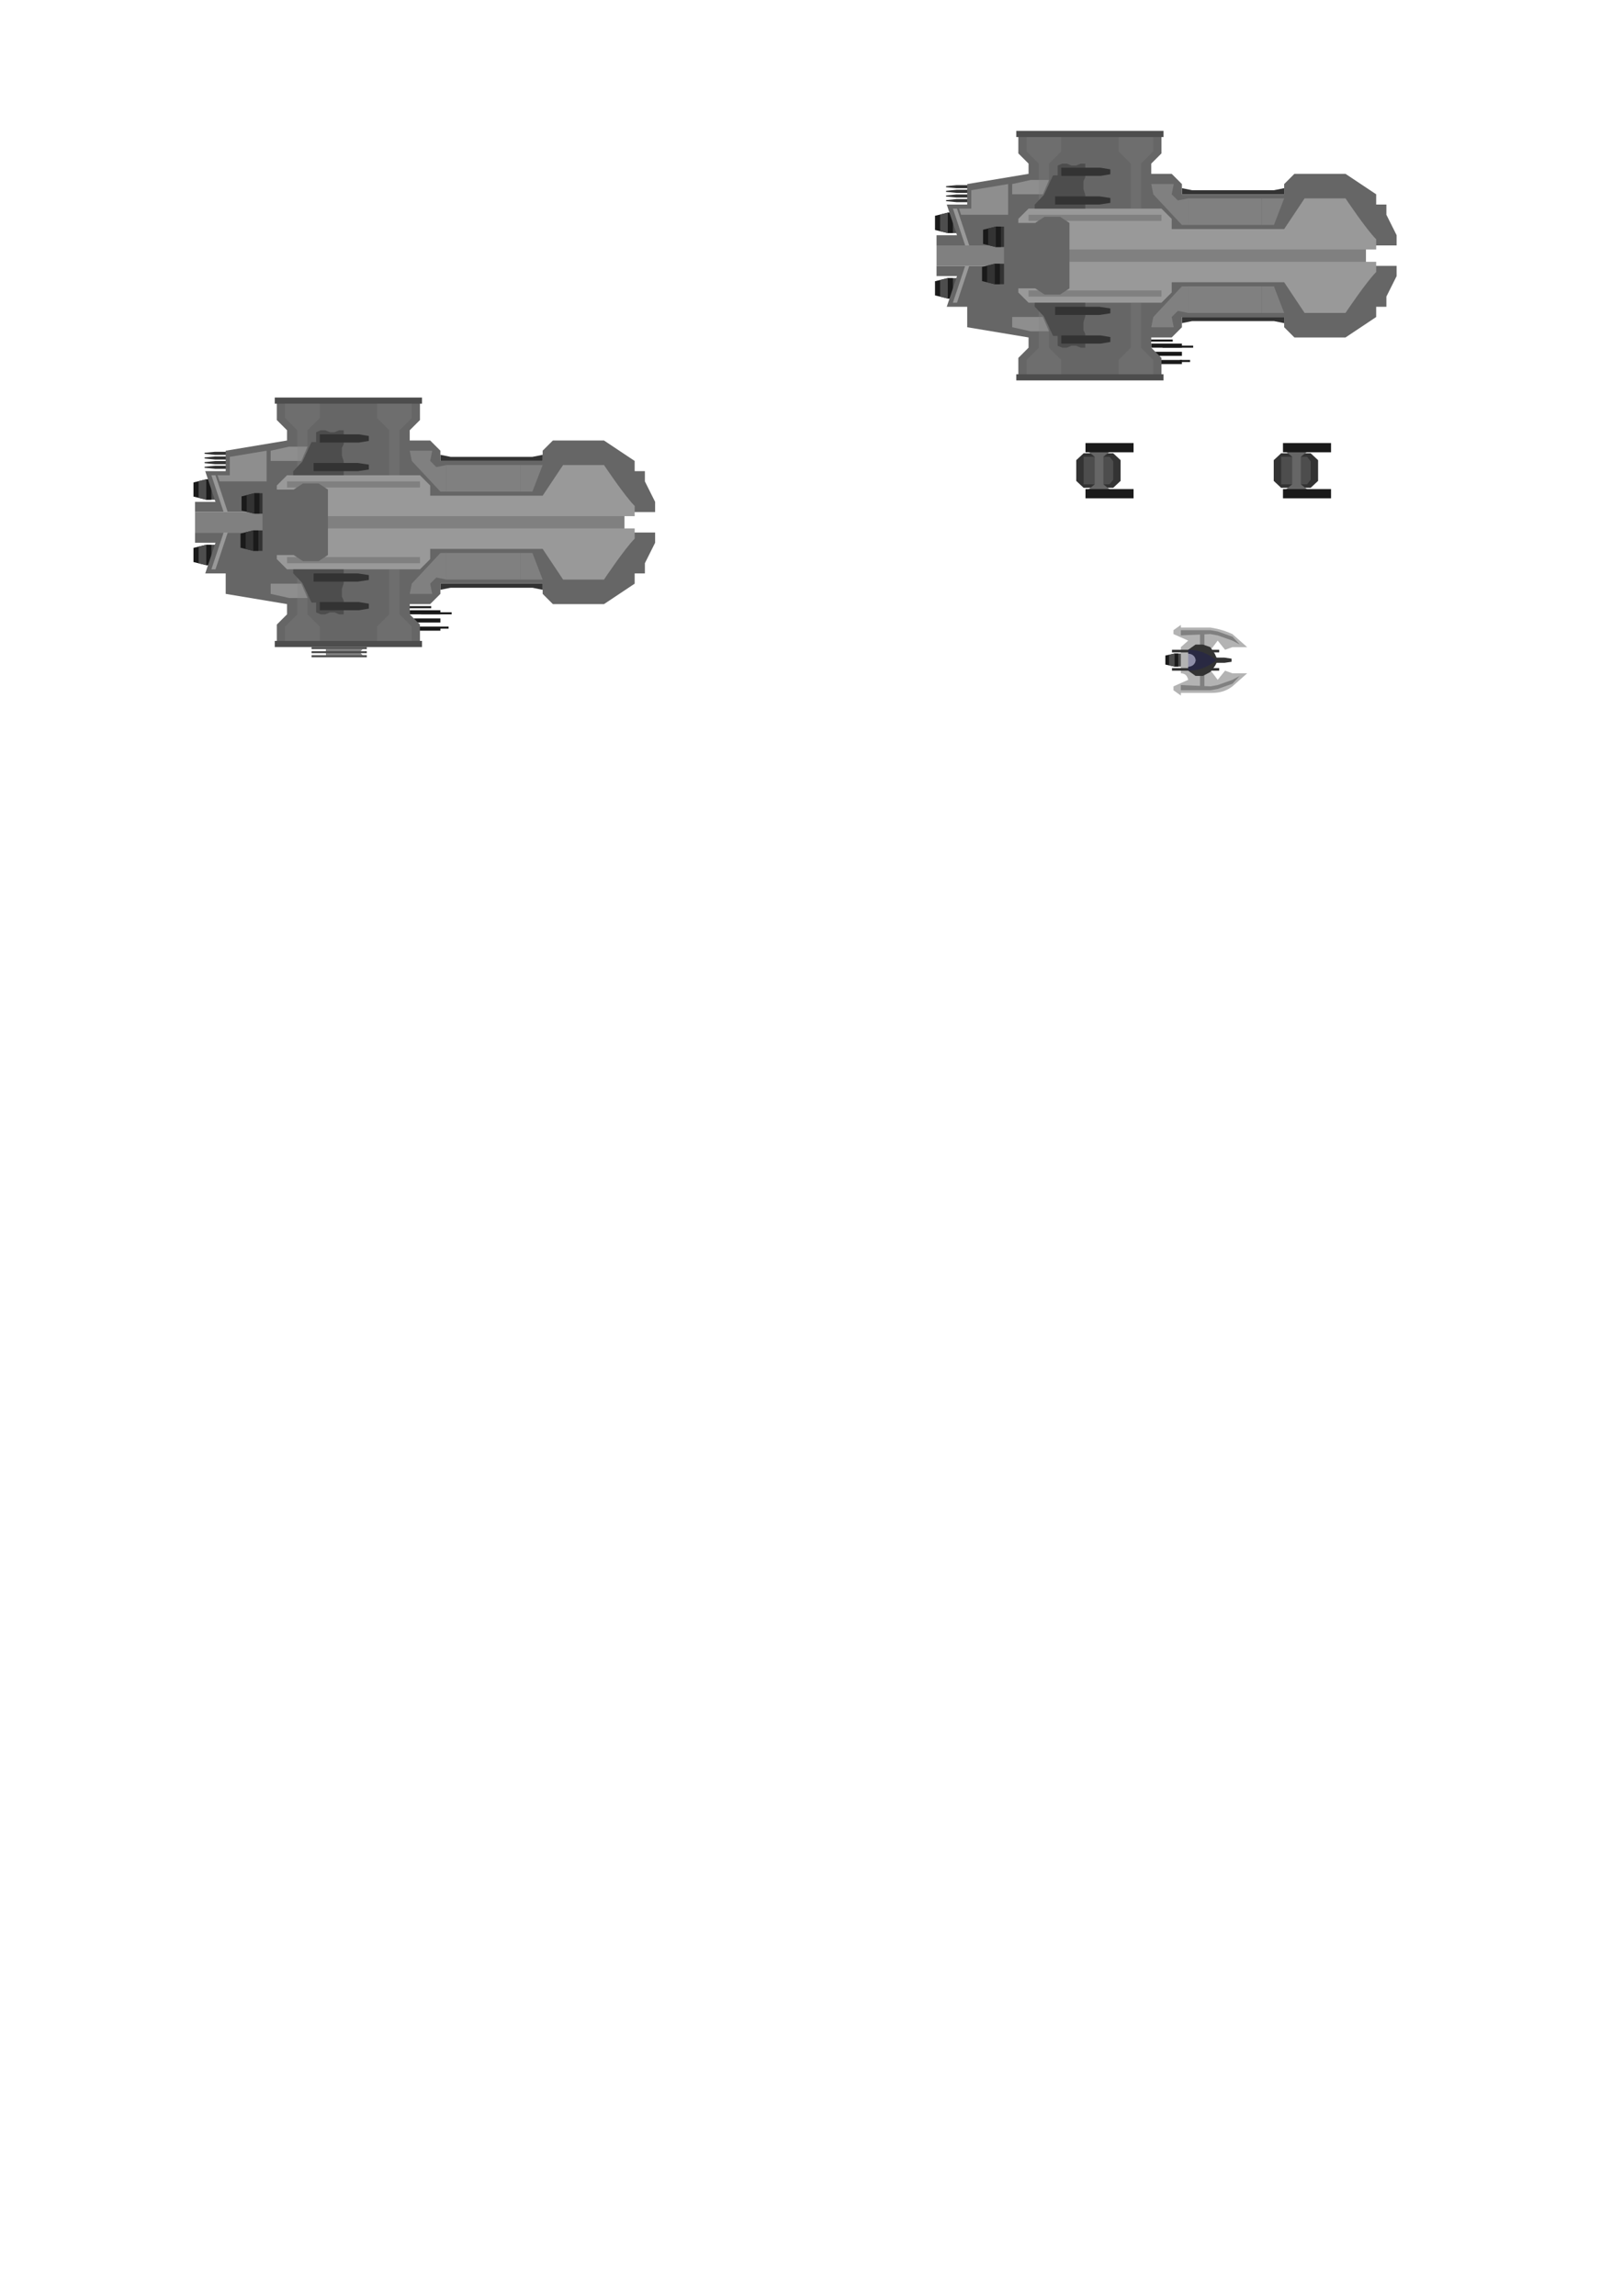 <?xml version="1.0" encoding="UTF-8" standalone="no"?>
<!-- Created with Inkscape (http://www.inkscape.org/) -->

<svg
   width="210mm"
   height="297mm"
   viewBox="0 0 210 297"
   version="1.1"
   id="svg5"
   inkscape:version="1.2.1 (9c6d41e410, 2022-07-14)"
   sodipodi:docname="battleship1.svg"
   xmlns:inkscape="http://www.inkscape.org/namespaces/inkscape"
   xmlns:sodipodi="http://sodipodi.sourceforge.net/DTD/sodipodi-0.dtd"
   xmlns="http://www.w3.org/2000/svg"
   xmlns:svg="http://www.w3.org/2000/svg">
  <sodipodi:namedview
     id="namedview7"
     pagecolor="#ffffff"
     bordercolor="#000000"
     borderopacity="0.25"
     inkscape:showpageshadow="2"
     inkscape:pageopacity="0.0"
     inkscape:pagecheckerboard="0"
     inkscape:deskcolor="#d1d1d1"
     inkscape:document-units="mm"
     showgrid="true"
     showguides="false"
     inkscape:zoom="11.313709"
     inkscape:cx="564.62476"
     inkscape:cy="327.03689"
     inkscape:window-width="1920"
     inkscape:window-height="1017"
     inkscape:window-x="1912"
     inkscape:window-y="32"
     inkscape:window-maximized="1"
     inkscape:current-layer="layer3">
    <inkscape:grid
       type="xygrid"
       id="grid117" />
  </sodipodi:namedview>
  <defs
     id="defs2" />
  <g
     inkscape:groupmode="layer"
     id="layer2"
     inkscape:label="lower_details" />
  <g
     inkscape:label="Layer 1"
     inkscape:groupmode="layer"
     id="layer1" />
  <g
     inkscape:groupmode="layer"
     id="layer3"
     inkscape:label="details_top">
    <g
       id="g4013"
       transform="rotate(90,54.901,68.229)"
       inkscape:export-filename="..\assets\ship1.png"
       inkscape:export-xdpi="576"
       inkscape:export-ydpi="576">
      <rect
         style="fill:#1a1a1a;stroke-width:0.265"
         id="rect1041"
         width="0.529"
         height="3.969"
         x="65.617"
         y="66.146"
         inkscape:export-filename="ship01.png"
         inkscape:export-xdpi="576"
         inkscape:export-ydpi="576" />
      <rect
         style="fill:#1a1a1a;stroke-width:0.265"
         id="rect1043"
         width="0.529"
         height="3.44"
         x="66.675"
         y="66.146" />
      <rect
         style="fill:#1a1a1a;stroke-width:0.265"
         id="rect1045"
         width="0.529"
         height="2.91"
         x="67.733"
         y="66.146" />
      <rect
         style="fill:#1a1a1a;stroke-width:0.265"
         id="rect1047"
         width="0.265"
         height="1.323"
         x="67.733"
         y="65.088" />
      <path
         style="fill:#333333;stroke-width:0.265"
         d="m 45.508,52.917 0.265,1.323 v 10.583 l -0.265,1.323 0.794,10e-7 V 52.917 Z"
         id="path1191" />
      <path
         style="fill:#333333;stroke-width:0.265"
         d="m 62.971,52.917 -0.265,1.323 v 10.583 l 0.265,1.323 -0.794,10e-7 V 52.917 Z"
         id="path1191-8" />
      <path
         style="fill:#808080;stroke-width:0.265"
         d="m 70.644,76.2 0.265,0.265 h 0.265 l 0.265,-0.265 v 4.763 h -0.794 z"
         id="path1549" />
      <g
         id="g2548"
         transform="matrix(0.909,0,0,1.25,-17.655,-11.377)">
        <path
           style="fill:#1a1a1a;stroke-width:0.243"
           d="m 82.285,86.254 0.448,1.323 h 2.015 l 0.448,-1.323"
           id="path2536"
           sodipodi:nodetypes="cccc" />
        <path
           style="fill:#4d4d4d;stroke-width:0.265"
           d="m 82.285,86.254 0.265,0.794 h 2.381 l 0.265,-0.794 1e-6,-1.217 h -2.91 z"
           id="path2512"
           sodipodi:nodetypes="ccccccc" />
        <path
           style="fill:#1a1a1a;stroke-width:0.265"
           d="m 82.285,86.254 h 2.91 v -0.529 h -2.91 v 0.529"
           id="path2518" />
      </g>
      <g
         id="g2548-0"
         transform="matrix(0.909,0,0,1.25,-26.122,-11.377)">
        <path
           style="fill:#1a1a1a;stroke-width:0.243"
           d="m 82.285,86.254 0.448,1.323 h 2.015 l 0.448,-1.323"
           id="path2536-2"
           sodipodi:nodetypes="cccc" />
        <path
           style="fill:#4d4d4d;stroke-width:0.265"
           d="m 82.285,86.254 0.265,0.794 h 2.381 l 0.265,-0.794 1e-6,-1.217 h -2.91 z"
           id="path2512-0"
           sodipodi:nodetypes="ccccccc" />
        <path
           style="fill:#1a1a1a;stroke-width:0.265"
           d="m 82.285,86.254 h 2.91 v -0.529 h -2.91 v 0.529"
           id="path2518-2" />
      </g>
      <g
         id="g3194"
         transform="matrix(0.758,0,0,0.667,14.833,36.189)">
        <path
           style="opacity:1;fill:#333333;stroke-width:0.268"
           d="m 40.481,88.635 v -4.057 h -0.353 -0.176 v 4.057 l 0.176,2.028 h 0.176 z"
           id="path3104" />
        <path
           style="fill:#333333;stroke-width:0.268"
           d="m 41.275,88.635 v -4.057 h -0.353 -0.176 v 4.057 l 0.176,2.028 h 0.176 z"
           id="path3104-0" />
        <path
           style="fill:#333333;stroke-width:0.268"
           d="m 42.069,88.635 v -4.057 h -0.353 -0.176 v 4.057 l 0.176,2.028 h 0.176 z"
           id="path3104-0-8" />
        <path
           style="fill:#333333;stroke-width:0.268"
           d="m 42.863,88.635 v -4.057 h -0.353 -0.176 v 4.057 l 0.176,2.028 h 0.176 z"
           id="path3104-0-8-6" />
      </g>
      <rect
         style="fill:#1a1a1a;stroke-width:0.187"
         id="rect1041-7"
         width="0.265"
         height="3.969"
         x="65.088"
         y="67.336" />
      <rect
         style="fill:#1a1a1a;stroke-width:0.187"
         id="rect1041-7-0"
         width="0.265"
         height="3.969"
         x="65.881"
         y="64.691" />
      <path
         style="opacity:1;fill:#666666;stroke-width:0.265"
         d="m 46.302,41.01 -2.646,3.969 v 6.615 l 1.323,1.323 h 1.323 v 13.229 h -1.323 l -1.323,1.323 v 2.646 h -1.323 l -1.323,-1.323 h -2.646 v 18.521 h 2.646 l 1.323,-1.323 h 1.323 l 1.323,7.938 h 2.646 v 2.646 l 3.969,-1.323 v 2.646 h 1.323 l 10e-7,10e-7 V 38.365 H 51.594 L 48.948,39.688 h -1.323 l 10e-7,1.323 -1.323,-10e-7"
         id="path676"
         sodipodi:nodetypes="ccccccccccccccccccccccccccccc" />
      <path
         style="opacity:1;fill:#666666;stroke-width:0.265"
         d="m 62.177,41.01 2.646,3.969 V 51.594 L 63.5,52.917 H 62.177 V 66.146 H 63.5 l 1.323,1.323 v 2.646 h 1.323 l 1.323,-1.323 h 2.646 V 87.312 H 67.469 L 66.146,85.99 H 64.823 L 63.5,93.927 h -2.646 v 2.646 L 56.885,95.25 v 2.646 H 55.562 v 0 -59.531 l 1.323,10e-7 2.646,1.323 h 1.323 v 1.323 h 1.323"
         id="path676-9"
         sodipodi:nodetypes="ccccccccccccccccccccccccccccc" />
      <rect
         style="opacity:1;fill:#808080;stroke-width:0.265"
         id="rect853"
         width="2.646"
         height="55.562"
         x="52.917"
         y="42.333" />
      <path
         style="opacity:1;fill:#999999;stroke-width:0.265"
         d="m 52.123,41.01 c -1.323,1.323 -5.292,3.969 -5.292,3.969 v 5.292 l 3.969,2.646 V 67.469 h -1.323 l -1.323,1.323 v 17.198 l 1.323,1.323 h 1.323 2.646 V 41.01 Z"
         id="path965" />
      <path
         style="opacity:1;fill:#999999;stroke-width:0.265"
         d="m 56.356,41.01 c 1.323,1.323 5.292,3.969 5.292,3.969 v 5.292 l -3.969,2.646 V 67.469 h 1.323 L 60.325,68.792 V 85.99 L 59.002,87.312 H 57.679 55.033 V 41.01 Z"
         id="path965-3" />
      <rect
         style="opacity:1;fill:#4d4d4d;stroke-width:0.265"
         id="rect1217"
         width="0.794"
         height="19.05"
         x="38.1"
         y="68.527" />
      <rect
         style="opacity:1;fill:#4d4d4d;stroke-width:0.265"
         id="rect1217-4"
         width="0.794"
         height="19.05"
         x="69.585"
         y="68.527" />
      <rect
         style="opacity:1;fill:#808080;stroke-width:0.265"
         id="rect1267"
         width="0.794"
         height="17.198"
         x="58.737"
         y="68.792"
         ry="0" />
      <path
         style="opacity:1;fill:#808080;stroke-width:0.265"
         d="m 58.208,54.24 3.44,-1.323 10e-7,2.91 h -3.44 v -1.587"
         id="path1280"
         sodipodi:nodetypes="ccccc" />
      <path
         style="opacity:1;fill:#808080;stroke-width:0.265"
         d="m 61.648,58.737 -3.44,0.265"
         id="path1284" />
      <rect
         style="opacity:1;fill:#808080;stroke-width:0.6"
         id="rect1288-7-3-5-8"
         width="3.44"
         height="9.525"
         x="58.208"
         y="55.827" />
      <path
         style="opacity:1;fill:#808080;stroke-width:0.265"
         d="m 61.648,65.352 -0.265,1.323 0.794,0.794 1.323,-0.265 v 2.91 l -1.323,-0.265 -3.969,-3.704 v -0.794 h 3.44"
         id="path1380" />
      <rect
         style="opacity:1;fill:#808080;stroke-width:0.265"
         id="rect1267-1"
         width="0.794"
         height="17.198"
         x="-49.742"
         y="68.792"
         transform="scale(-1,1)" />
      <path
         style="opacity:1;fill:#808080;stroke-width:0.265"
         d="m 50.271,54.24 -3.44,-1.323 -10e-7,2.91 h 3.44 v -1.587"
         id="path1280-5"
         sodipodi:nodetypes="ccccc" />
      <rect
         style="opacity:1;fill:#808080;stroke-width:0.6"
         id="rect1288-7-3-5-8-7"
         width="3.44"
         height="9.525"
         x="-50.271"
         y="55.827"
         transform="scale(-1,1)" />
      <path
         style="opacity:1;fill:#808080;stroke-width:0.265"
         d="m 46.831,65.352 0.265,1.323 -0.794,0.794 -1.323,-0.265 v 2.91 l 1.323,-0.265 3.969,-3.704 V 65.352 H 46.831"
         id="path1380-8" />
      <rect
         style="opacity:1;fill:#4d4d4d;stroke-width:0.265"
         id="rect1543"
         width="0.265"
         height="7.144"
         x="70.379"
         y="75.671" />
      <rect
         style="opacity:1;fill:#4d4d4d;stroke-width:0.265"
         id="rect1545"
         width="0.265"
         height="7.144"
         x="70.908"
         y="75.671" />
      <rect
         style="opacity:1;fill:#4d4d4d;stroke-width:0.265"
         id="rect1547"
         width="0.265"
         height="7.144"
         x="71.438"
         y="75.671" />
      <g
         id="g2548-5"
         transform="matrix(0.909,0,0,1.25,-19.507,-17.462)"
         style="opacity:1">
        <path
           style="fill:#1a1a1a;stroke-width:0.243"
           d="m 82.285,86.254 0.448,1.323 h 2.015 l 0.448,-1.323"
           id="path2536-8"
           sodipodi:nodetypes="cccc" />
        <path
           style="fill:#333333;stroke-width:0.265"
           d="m 82.285,86.254 0.265,0.794 h 2.381 l 0.265,-0.794 1e-6,-1.217 h -2.91 z"
           id="path2512-02"
           sodipodi:nodetypes="ccccccc" />
        <path
           style="fill:#1a1a1a;stroke-width:0.265"
           d="m 82.285,86.254 h 2.91 v -0.529 h -2.91 v 0.529"
           id="path2518-3" />
      </g>
      <g
         id="g2548-5-8"
         transform="matrix(0.909,0,0,1.25,-24.318,-17.595)"
         style="opacity:1">
        <path
           style="fill:#1a1a1a;stroke-width:0.243"
           d="m 82.285,86.254 0.448,1.323 h 2.015 l 0.448,-1.323"
           id="path2536-8-6"
           sodipodi:nodetypes="cccc" />
        <path
           style="fill:#333333;stroke-width:0.265"
           d="m 82.285,86.254 0.265,0.794 h 2.381 l 0.265,-0.794 1e-6,-1.217 h -2.91 z"
           id="path2512-02-9"
           sodipodi:nodetypes="ccccccc" />
        <path
           style="fill:#1a1a1a;stroke-width:0.265"
           d="m 82.285,86.254 h 2.91 v -0.529 h -2.91 v 0.529"
           id="path2518-3-0" />
      </g>
      <path
         style="opacity:1;fill:#666666;stroke-width:0.327"
         d="m 58.473,89.165 h -8.467 v -4.032 l -0.794,-1.21 V 81.907 l 0.794,-1.21 h 8.467 l 0.794,1.21 v 2.016 l -0.794,1.21 z"
         id="path2778"
         inkscape:export-filename="ship01.png"
         inkscape:export-xdpi="576"
         inkscape:export-ydpi="576" />
      <path
         style="fill:#999999;stroke-width:0.265"
         d="M 50.8,94.985 V 94.456"
         id="path2409" />
      <path
         style="fill:#999999;stroke-width:0.265"
         d="m 48.154,95.779 4.763,-1.587 v -0.529 l -4.763,1.587 v 0.529"
         id="path2411" />
      <path
         style="opacity:0.8;fill:#999999;stroke-width:0.265"
         d="m 48.154,94.985 0.794,-0.265 v -6.085 h -3.969 l 0.794,4.762 h 2.381 z"
         id="path2413" />
      <path
         style="opacity:0.8;fill:#999999;stroke-width:0.265"
         d="m 44.979,88.106 -0.529,-2.381 v -1.852 -0.529 l 1.852,0.794 v 1.587 2.381 z"
         id="path2415" />
      <path
         style="fill:#999999;stroke-width:0.265"
         d="m 60.325,95.779 -4.763,-1.587 v -0.529 l 4.763,1.587 v 0.529"
         id="path2411-3" />
      <path
         style="opacity:0.8;fill:#999999;stroke-width:0.265"
         d="m 63.5,88.106 0.529,-2.381 v -1.852 -0.529 l -1.852,0.794 v 1.587 2.381 z"
         id="path2415-0" />
      <path
         style="opacity:0.3;fill:#808080;stroke-width:0.265"
         d="m 69.585,69.85 h -1.852 l -1.587,1.587 h -5.821 v 1.323 h 5.821 l 1.587,1.587 h 1.852 v -4.498"
         id="path2780" />
      <path
         style="opacity:0.3;fill:#808080;stroke-width:0.265"
         d="m 38.894,69.85 h 1.852 l 1.587,1.587 h 5.821 v 1.323 h -5.821 l -1.587,1.587 H 38.894 V 69.85"
         id="path2780-9" />
      <path
         style="opacity:0.3;fill:#808080;stroke-width:0.265"
         d="m 69.585,81.756 h -1.852 l -1.587,1.587 H 60.325 v 1.323 h 5.821 l 1.587,1.587 h 1.852 V 81.756"
         id="path2780-7" />
      <path
         style="opacity:0.3;fill:#808080;stroke-width:0.265"
         d="m 38.894,81.756 h 1.852 l 1.587,1.587 h 5.821 v 1.323 h -5.821 l -1.587,1.587 H 38.894 v -4.498"
         id="path2780-9-8" />
      <g
         id="g2846"
         transform="translate(0,0.529)">
        <path
           style="fill:#4d4d4d;stroke-width:0.174"
           d="m 48.154,84.667 v -6.542 h -1.772 l -0.759,0.238 h -1.012 l -0.506,-0.238 h -1.772 v 0.595 l 0.253,0.595 v 0.595 l -0.253,0.595 v 0.595 l 0.253,0.595 h 1.265 v 0.595 l 1.265,0.595 1.265,0.595 1.265,1.19 z"
           id="path1243"
           sodipodi:nodetypes="ccccccccccccccccccc" />
        <path
           style="fill:#4d4d4d;stroke-width:0.174"
           d="m 60.325,84.667 v -6.542 h 1.772 l 0.759,0.238 h 1.012 l 0.506,-0.238 h 1.772 v 0.595 l -0.253,0.595 v 0.595 l 0.253,0.595 v 0.595 l -0.253,0.595 h -1.265 v 0.595 l -1.265,0.595 -1.265,0.595 -1.265,1.19 z"
           id="path1243-9"
           sodipodi:nodetypes="ccccccccccccccccccc" />
        <path
           style="fill:#333333;stroke-width:0.232"
           d="m 64.558,81.227 v -5.08 l 0.212,-1.27 h 0.635 l 0.212,1.27 v 5.08 z"
           id="path1404" />
        <path
           style="fill:#333333;stroke-width:0.246"
           d="m 60.854,82.021 v -5.715 l 0.212,-1.429 h 0.635 l 0.212,1.429 v 5.715 z"
           id="path1404-2" />
        <path
           style="fill:#333333;stroke-width:0.232"
           d="m 43.921,81.227 v -5.08 l -0.212,-1.27 h -0.635 l -0.212,1.27 v 5.08 z"
           id="path1404-7" />
        <path
           style="fill:#333333;stroke-width:0.246"
           d="m 47.625,82.021 v -5.715 l -0.212,-1.429 h -0.635 l -0.212,1.429 v 5.715 z"
           id="path1404-2-8" />
      </g>
    </g>
    <g
       id="g3184" />
    <g
       id="g4390"
       transform="matrix(1.688,0,0,1.808,89.594,-59.938)"
       inkscape:export-filename="g3638.png"
       inkscape:export-xdpi="576"
       inkscape:export-ydpi="576">
      <g
         id="g4382">
        <path
           style="opacity:1;fill:#333333;stroke-width:0.265"
           d="m 35.719,51.594 v 2.117 l -0.529,0.529 h -1.323 -0.265 l -0.529,-0.529 v -2.117 l 0.529,-0.529 h 1.587 l 0.529,0.529"
           id="path4372"
           sodipodi:nodetypes="cccccccccc" />
        <path
           style="opacity:1;fill:#4d4d4d;stroke-width:0.306"
           d="m 33.337,53.181 v -1.323 l 0.353,-0.265 h 1.411 l 0.353,0.265 v 1.852 H 33.337 Z"
           id="path4374"
           sodipodi:nodetypes="cccccccc" />
        <path
           style="opacity:1;fill:#999999;stroke-width:0.265"
           d="m 34.66,52.387 v -1.587"
           id="path4376" />
        <g
           id="g4380">
          <path
             style="opacity:1;fill:#666666;stroke-width:0.286"
             d="m 32.808,51.682 0.529,0.617 h 2.117 l 0.529,-0.617 v 1.852 L 35.454,52.917 H 33.337 l -0.529,0.617 v -1.852"
             id="path4378"
             sodipodi:nodetypes="ccccccccc" />
        </g>
      </g>
      <g
         id="g4388"
         transform="matrix(2.667,0,0,1,-57.326,0)">
        <path
           style="opacity:1;fill:#1a1a1a;stroke-width:0.361"
           d="m 33.602,53.578 v -3.44 h 0.265 v 3.44"
           id="path4384" />
        <path
           style="fill:#1a1a1a;stroke-width:0.361"
           d="m 34.925,53.578 v -3.44 h 0.265 v 3.44"
           id="path4386" />
      </g>
    </g>
    <rect
       style="fill:#1a1a1a;stroke-width:0.265"
       id="rect1041-9"
       width="0.529"
       height="3.969"
       x="44.45"
       y="-152.929"
       inkscape:export-filename="ship01.png"
       inkscape:export-xdpi="576"
       inkscape:export-ydpi="576"
       transform="rotate(90)" />
    <rect
       style="fill:#1a1a1a;stroke-width:0.265"
       id="rect1043-9"
       width="0.529"
       height="3.44"
       x="45.508"
       y="-152.929"
       transform="rotate(90)" />
    <rect
       style="fill:#1a1a1a;stroke-width:0.265"
       id="rect1045-8"
       width="0.529"
       height="2.91"
       x="46.567"
       y="-152.929"
       transform="rotate(90)" />
    <rect
       style="fill:#1a1a1a;stroke-width:0.265"
       id="rect1047-4"
       width="0.265"
       height="1.323"
       x="46.567"
       y="-153.988"
       transform="rotate(90)" />
    <path
       style="fill:#333333;stroke-width:0.265"
       d="m 166.158,24.342 -1.323,0.265 h -10.583 l -1.323,-0.265 v 0.794 h 13.229 z"
       id="path1191-1" />
    <path
       style="fill:#333333;stroke-width:0.265"
       d="m 166.158,41.804 -1.323,-0.265 h -10.583 l -1.323,0.265 v -0.794 h 13.229 z"
       id="path1191-8-8" />
    <g
       id="g2548-9"
       transform="matrix(0,0.909,-1.25,0,230.452,-38.822)">
      <path
         style="fill:#1a1a1a;stroke-width:0.243"
         d="m 82.285,86.254 0.448,1.323 h 2.015 l 0.448,-1.323"
         id="path2536-5"
         sodipodi:nodetypes="cccc" />
      <path
         style="fill:#4d4d4d;stroke-width:0.265"
         d="m 82.285,86.254 0.265,0.794 h 2.381 l 0.265,-0.794 1e-6,-1.217 h -2.91 z"
         id="path2512-8"
         sodipodi:nodetypes="ccccccc" />
      <path
         style="fill:#1a1a1a;stroke-width:0.265"
         d="m 82.285,86.254 h 2.91 v -0.529 h -2.91 v 0.529"
         id="path2518-6" />
    </g>
    <g
       id="g2548-0-3"
       transform="matrix(0,0.909,-1.25,0,230.452,-47.288)">
      <path
         style="fill:#1a1a1a;stroke-width:0.243"
         d="m 82.285,86.254 0.448,1.323 h 2.015 l 0.448,-1.323"
         id="path2536-2-3"
         sodipodi:nodetypes="cccc" />
      <path
         style="fill:#4d4d4d;stroke-width:0.265"
         d="m 82.285,86.254 0.265,0.794 h 2.381 l 0.265,-0.794 1e-6,-1.217 h -2.91 z"
         id="path2512-0-9"
         sodipodi:nodetypes="ccccccc" />
      <path
         style="fill:#1a1a1a;stroke-width:0.265"
         d="m 82.285,86.254 h 2.91 v -0.529 h -2.91 v 0.529"
         id="path2518-2-3" />
    </g>
    <g
       id="g3194-0"
       transform="matrix(0,0.758,-0.667,0,182.886,-6.334)">
      <path
         style="opacity:1;fill:#333333;stroke-width:0.268"
         d="m 40.481,88.635 v -4.057 h -0.353 -0.176 v 4.057 l 0.176,2.028 h 0.176 z"
         id="path3104-2" />
      <path
         style="fill:#333333;stroke-width:0.268"
         d="m 41.275,88.635 v -4.057 h -0.353 -0.176 v 4.057 l 0.176,2.028 h 0.176 z"
         id="path3104-0-87" />
      <path
         style="fill:#333333;stroke-width:0.268"
         d="m 42.069,88.635 v -4.057 h -0.353 -0.176 v 4.057 l 0.176,2.028 h 0.176 z"
         id="path3104-0-8-5" />
      <path
         style="fill:#333333;stroke-width:0.268"
         d="m 42.863,88.635 v -4.057 h -0.353 -0.176 v 4.057 l 0.176,2.028 h 0.176 z"
         id="path3104-0-8-6-0" />
    </g>
    <rect
       style="fill:#1a1a1a;stroke-width:0.187"
       id="rect1041-7-9"
       width="0.265"
       height="3.969"
       x="43.921"
       y="-151.739"
       transform="rotate(90)" />
    <rect
       style="fill:#1a1a1a;stroke-width:0.187"
       id="rect1041-7-0-8"
       width="0.265"
       height="3.969"
       x="44.715"
       y="-154.384"
       transform="rotate(90)" />
    <path
       style="fill:#666666;stroke-width:0.265"
       d="m 178.065,25.135 -3.969,-2.646 h -6.615 l -1.323,1.323 v 1.323 h -13.229 v -1.323 l -1.323,-1.323 h -2.646 v -1.323 l 1.323,-1.323 V 17.198 H 131.762 v 2.646 l 1.323,1.323 v 1.323 l -7.938,1.323 v 2.646 h -2.646 l 1.323,3.969 h -2.646 v 1.323 1e-6 h 59.531 v -1.323 l -1.323,-2.646 v -1.323 l -1.323,1e-6 v -1.323"
       id="path676-5"
       sodipodi:nodetypes="ccccccccccccccccccccccccccccc" />
    <path
       style="fill:#666666;stroke-width:0.265"
       d="m 178.065,41.01 -3.969,2.646 h -6.615 l -1.323,-1.323 v -1.323 h -13.229 v 1.323 l -1.323,1.323 h -2.646 v 1.323 l 1.323,1.323 v 2.646 H 131.762 v -2.646 l 1.323,-1.323 V 43.656 l -7.938,-1.323 V 39.688 h -2.646 l 1.323,-3.969 h -2.646 v -1.323 0 h 59.531 v 1.323 l -1.323,2.646 V 39.688 h -1.323 v 1.323"
       id="path676-9-5"
       sodipodi:nodetypes="ccccccccccccccccccccccccccccc" />
    <rect
       style="fill:#808080;stroke-width:0.265"
       id="rect853-8"
       width="2.646"
       height="55.562"
       x="31.75"
       y="-176.742"
       transform="rotate(90)" />
    <path
       style="fill:#999999;stroke-width:0.265"
       d="m 178.065,30.956 c -1.323,-1.323 -3.969,-5.292 -3.969,-5.292 h -5.292 l -2.646,3.969 H 151.606 V 28.31 L 150.283,26.988 h -17.198 l -1.323,1.323 v 1.323 2.646 h 46.302 z"
       id="path965-0" />
    <path
       style="fill:#999999;stroke-width:0.265"
       d="m 178.065,35.19 c -1.323,1.323 -3.969,5.292 -3.969,5.292 h -5.292 l -2.646,-3.969 h -14.552 v 1.323 l -1.323,1.323 h -17.198 l -1.323,-1.323 v -1.323 -2.646 h 46.302 z"
       id="path965-3-1" />
    <rect
       style="fill:#4d4d4d;stroke-width:0.265"
       id="rect1217-0"
       width="0.794"
       height="19.05"
       x="16.933"
       y="-150.548"
       transform="rotate(90)" />
    <rect
       style="fill:#4d4d4d;stroke-width:0.265"
       id="rect1217-4-1"
       width="0.794"
       height="19.05"
       x="48.419"
       y="-150.548"
       transform="rotate(90)" />
    <rect
       style="fill:#808080;stroke-width:0.265"
       id="rect1267-9"
       width="0.794"
       height="17.198"
       x="37.571"
       y="-150.283"
       ry="0"
       transform="rotate(90)" />
    <path
       style="fill:#808080;stroke-width:0.265"
       d="m 164.835,37.042 1.323,3.44 -2.91,1e-6 v -3.44 h 1.587"
       id="path1280-9"
       sodipodi:nodetypes="ccccc" />
    <path
       style="fill:#808080;stroke-width:0.265"
       d="m 160.338,40.481 -0.265,-3.44"
       id="path1284-8" />
    <rect
       style="fill:#808080;stroke-width:0.6"
       id="rect1288-7-3-5-8-9"
       width="3.44"
       height="9.525"
       x="37.042"
       y="-163.248"
       transform="rotate(90)" />
    <path
       style="fill:#808080;stroke-width:0.265"
       d="M 153.723,40.481 152.4,40.217 l -0.794,0.794 0.265,1.323 h -2.91 l 0.265,-1.323 3.704,-3.969 h 0.794 v 3.44"
       id="path1380-7" />
    <rect
       style="fill:#808080;stroke-width:0.265"
       id="rect1267-1-9"
       width="0.794"
       height="17.198"
       x="-28.575"
       y="-150.283"
       transform="matrix(0,-1,-1,0,0,0)" />
    <path
       style="fill:#808080;stroke-width:0.265"
       d="m 164.835,29.104 1.323,-3.44 -2.91,-1e-6 v 3.44 h 1.587"
       id="path1280-5-9"
       sodipodi:nodetypes="ccccc" />
    <rect
       style="fill:#808080;stroke-width:0.6"
       id="rect1288-7-3-5-8-7-2"
       width="3.44"
       height="9.525"
       x="-29.104"
       y="-163.248"
       transform="matrix(0,-1,-1,0,0,0)" />
    <path
       style="fill:#808080;stroke-width:0.265"
       d="m 153.723,25.665 -1.323,0.265 -0.794,-0.794 0.265,-1.323 h -2.91 l 0.265,1.323 3.704,3.969 h 0.794 v -3.44"
       id="path1380-8-8" />
    <g
       id="g2548-5-6"
       transform="matrix(0,0.909,-1.25,0,236.537,-40.674)">
      <path
         style="fill:#1a1a1a;stroke-width:0.243"
         d="m 82.285,86.254 0.448,1.323 h 2.015 l 0.448,-1.323"
         id="path2536-8-8"
         sodipodi:nodetypes="cccc" />
      <path
         style="fill:#333333;stroke-width:0.265"
         d="m 82.285,86.254 0.265,0.794 h 2.381 l 0.265,-0.794 1e-6,-1.217 h -2.91 z"
         id="path2512-02-8"
         sodipodi:nodetypes="ccccccc" />
      <path
         style="fill:#1a1a1a;stroke-width:0.265"
         d="m 82.285,86.254 h 2.91 v -0.529 h -2.91 v 0.529"
         id="path2518-3-5" />
    </g>
    <g
       id="g2548-5-8-9"
       transform="matrix(0,0.909,-1.25,0,236.67,-45.484)">
      <path
         style="fill:#1a1a1a;stroke-width:0.243"
         d="m 82.285,86.254 0.448,1.323 h 2.015 l 0.448,-1.323"
         id="path2536-8-6-1"
         sodipodi:nodetypes="cccc" />
      <path
         style="fill:#333333;stroke-width:0.265"
         d="m 82.285,86.254 0.265,0.794 h 2.381 l 0.265,-0.794 1e-6,-1.217 h -2.91 z"
         id="path2512-02-9-3"
         sodipodi:nodetypes="ccccccc" />
      <path
         style="fill:#1a1a1a;stroke-width:0.265"
         d="m 82.285,86.254 h 2.91 v -0.529 h -2.91 v 0.529"
         id="path2518-3-0-3" />
    </g>
    <path
       style="fill:#666666;stroke-width:0.327"
       d="m 129.91,37.306 v -8.467 h 4.032 l 1.21,-0.794 h 2.016 l 1.21,0.794 v 8.467 l -1.21,0.794 h -2.016 l -1.21,-0.794 z"
       id="path2778-5"
       inkscape:export-filename="ship01.png"
       inkscape:export-xdpi="576"
       inkscape:export-ydpi="576" />
    <path
       style="fill:#999999;stroke-width:0.265"
       d="m 124.09,29.633 h 0.529"
       id="path2409-2" />
    <path
       style="fill:#999999;stroke-width:0.265"
       d="m 123.296,26.987 1.587,4.763 h 0.529 l -1.587,-4.763 h -0.529"
       id="path2411-38" />
    <path
       style="opacity:0.8;fill:#999999;stroke-width:0.265"
       d="m 124.09,26.987 0.265,0.794 h 6.085 v -3.969 l -4.763,0.794 v 2.381 z"
       id="path2413-4" />
    <path
       style="opacity:0.8;fill:#999999;stroke-width:0.265"
       d="M 130.969,23.812 133.35,23.283 h 1.852 0.529 l -0.794,1.852 h -1.587 -2.381 z"
       id="path2415-05" />
    <path
       style="fill:#999999;stroke-width:0.265"
       d="m 123.296,39.158 1.587,-4.763 h 0.529 l -1.587,4.763 h -0.529"
       id="path2411-3-6" />
    <path
       style="opacity:0.8;fill:#999999;stroke-width:0.265"
       d="M 130.969,42.333 133.35,42.862 h 1.852 0.529 l -0.794,-1.852 h -1.587 -2.381 z"
       id="path2415-0-8" />
    <path
       style="opacity:0.3;fill:#808080;stroke-width:0.265"
       d="m 149.225,48.419 v -1.852 l -1.587,-1.587 v -5.821 h -1.323 v 5.821 l -1.587,1.587 v 1.852 h 4.498"
       id="path2780-95" />
    <path
       style="opacity:0.3;fill:#808080;stroke-width:0.265"
       d="m 149.225,17.727 v 1.852 l -1.587,1.587 v 5.821 h -1.323 v -5.821 l -1.587,-1.587 v -1.852 h 4.498"
       id="path2780-9-3" />
    <path
       style="opacity:0.3;fill:#808080;stroke-width:0.265"
       d="m 137.319,48.419 v -1.852 l -1.587,-1.587 v -5.821 h -1.323 v 5.821 l -1.587,1.587 v 1.852 h 4.498"
       id="path2780-7-4" />
    <path
       style="opacity:0.3;fill:#808080;stroke-width:0.265"
       d="m 137.319,17.727 v 1.852 l -1.587,1.587 V 26.988 h -1.323 v -5.821 l -1.587,-1.587 v -1.852 h 4.498"
       id="path2780-9-8-9" />
    <path
       style="fill:#4d4d4d;stroke-width:0.174"
       d="m 133.879,26.988 h 6.542 v -1.772 l -0.238,-0.759 v -1.012 l 0.238,-0.506 V 21.167 h -0.595 l -0.595,0.253 h -0.595 l -0.595,-0.253 h -0.595 l -0.595,0.253 v 1.265 h -0.595 l -0.595,1.265 -0.595,1.265 -1.19,1.265 z"
       id="path1243-8"
       sodipodi:nodetypes="ccccccccccccccccccc" />
    <path
       style="fill:#4d4d4d;stroke-width:0.174"
       d="m 133.879,39.158 h 6.542 v 1.772 l -0.238,0.759 v 1.012 l 0.238,0.506 v 1.772 h -0.595 l -0.595,-0.253 h -0.595 l -0.595,0.253 h -0.595 L 136.853,44.726 v -1.265 h -0.595 l -0.595,-1.265 -0.595,-1.265 -1.19,-1.265 z"
       id="path1243-9-6"
       sodipodi:nodetypes="ccccccccccccccccccc" />
    <path
       style="fill:#333333;stroke-width:0.232"
       d="m 137.319,43.392 h 5.08 l 1.27,0.212 v 0.635 l -1.27,0.212 h -5.08 z"
       id="path1404-8" />
    <path
       style="fill:#333333;stroke-width:0.246"
       d="m 136.525,39.688 h 5.715 l 1.429,0.212 v 0.635 L 142.24,40.746 h -5.715 z"
       id="path1404-2-9" />
    <path
       style="fill:#333333;stroke-width:0.232"
       d="m 137.319,22.754 h 5.08 l 1.27,-0.212 v -0.635 l -1.27,-0.212 h -5.08 z"
       id="path1404-7-5" />
    <path
       style="fill:#333333;stroke-width:0.246"
       d="m 136.525,26.458 h 5.715 l 1.429,-0.212 v -0.635 L 142.24,25.4 h -5.715 z"
       id="path1404-2-8-0" />
    <g
       id="g3638"
       transform="matrix(0,1.688,-1.808,0,237.321,2.811)"
       inkscape:export-filename="g3638.png"
       inkscape:export-xdpi="576"
       inkscape:export-ydpi="576">
      <g
         id="g3618">
        <path
           style="opacity:1;fill:#333333;stroke-width:0.265"
           d="m 35.719,51.594 v 2.117 l -0.529,0.529 h -1.323 -0.265 l -0.529,-0.529 v -2.117 l 0.529,-0.529 h 1.587 l 0.529,0.529"
           id="path3575"
           sodipodi:nodetypes="cccccccccc" />
        <path
           style="opacity:1;fill:#4d4d4d;stroke-width:0.306"
           d="m 33.337,53.181 v -1.323 l 0.353,-0.265 h 1.411 l 0.353,0.265 v 1.852 H 33.337 Z"
           id="path3577"
           sodipodi:nodetypes="cccccccc" />
        <path
           style="opacity:1;fill:#999999;stroke-width:0.265"
           d="m 34.66,52.387 v -1.587"
           id="path3581" />
        <g
           id="g3621">
          <path
             style="opacity:1;fill:#666666;stroke-width:0.286"
             d="m 32.808,51.682 0.529,0.617 h 2.117 l 0.529,-0.617 v 1.852 L 35.454,52.917 H 33.337 l -0.529,0.617 v -1.852"
             id="path3609"
             sodipodi:nodetypes="ccccccccc" />
        </g>
      </g>
      <g
         id="g3607"
         transform="matrix(2.667,0,0,1,-57.326,0)">
        <path
           style="opacity:1;fill:#1a1a1a;stroke-width:0.361"
           d="m 33.602,53.578 v -3.44 h 0.265 v 3.44"
           id="path3579" />
        <path
           style="fill:#1a1a1a;stroke-width:0.361"
           d="m 34.925,53.578 v -3.44 h 0.265 v 3.44"
           id="path3579-1" />
      </g>
    </g>
    <g
       id="g3638-7"
       transform="matrix(0,1.688,-1.808,0,262.874,2.811)"
       inkscape:export-filename="..\assets\turret1.png"
       inkscape:export-xdpi="576"
       inkscape:export-ydpi="576">
      <g
         id="g3618-4">
        <path
           style="opacity:1;fill:#333333;stroke-width:0.265"
           d="m 35.719,51.594 v 2.117 l -0.529,0.529 h -1.323 -0.265 l -0.529,-0.529 v -2.117 l 0.529,-0.529 h 1.587 l 0.529,0.529"
           id="path3575-4"
           sodipodi:nodetypes="cccccccccc" />
        <path
           style="opacity:1;fill:#4d4d4d;stroke-width:0.306"
           d="m 33.337,53.181 v -1.323 l 0.353,-0.265 h 1.411 l 0.353,0.265 v 1.852 H 33.337 Z"
           id="path3577-7"
           sodipodi:nodetypes="cccccccc" />
        <path
           style="opacity:1;fill:#999999;stroke-width:0.265"
           d="m 34.66,52.387 v -1.587"
           id="path3581-6" />
        <g
           id="g3621-9">
          <path
             style="opacity:1;fill:#666666;stroke-width:0.286"
             d="m 32.808,51.682 0.529,0.617 h 2.117 l 0.529,-0.617 v 1.852 L 35.454,52.917 H 33.337 l -0.529,0.617 v -1.852"
             id="path3609-0"
             sodipodi:nodetypes="ccccccccc" />
        </g>
      </g>
      <g
         id="g3607-5"
         transform="matrix(2.667,0,0,1,-57.326,0)">
        <path
           style="opacity:1;fill:#1a1a1a;stroke-width:0.361"
           d="m 33.602,53.578 v -3.44 h 0.265 v 3.44"
           id="path3579-6" />
        <path
           style="fill:#1a1a1a;stroke-width:0.361"
           d="m 34.925,53.578 v -3.44 h 0.265 v 3.44"
           id="path3579-1-0" />
      </g>
    </g>
    <g
       id="g5584"
       transform="matrix(0,0.639,-0.721,0,220.51,-5.887)"
       inkscape:export-filename="..\assets\fighter1.png"
       inkscape:export-xdpi="576"
       inkscape:export-ydpi="576">
      <g
         id="g2548-9-1"
         transform="matrix(0.909,0,0,1.25,66.723,-12.766)">
        <path
           style="fill:#1a1a1a;stroke-width:0.243"
           d="m 82.285,86.254 0.448,1.323 h 2.015 l 0.448,-1.323"
           id="path2536-5-3"
           sodipodi:nodetypes="cccc" />
        <path
           style="fill:#4d4d4d;stroke-width:0.265"
           d="m 82.285,86.254 0.265,0.794 h 2.381 l 0.265,-0.794 1e-6,-1.217 h -2.91 z"
           id="path2512-8-6"
           sodipodi:nodetypes="ccccccc" />
        <path
           style="fill:#1a1a1a;stroke-width:0.265"
           d="m 82.285,86.254 h 2.91 v -0.529 h -2.91 v 0.529"
           id="path2518-6-4" />
      </g>
      <path
         style="opacity:1;fill:#b3b3b3;stroke-width:0.265"
         d="m 136.26,88.635 c 0.298,-1.735 0.787,-2.92 1.323,-3.969 l 2.646,-2.646 v 2.646 l 0.529,1.323 -1.852,1.323 3.969,2.646 v 3.969 h -2.646 l -1.323,-1.323 -1.323,2.646 h -0.794 l -1.058,-1.323 0.529,7e-6 z"
         id="path4951"
         sodipodi:nodetypes="ccccccccccccccc" />
      <path
         style="fill:#b3b3b3;stroke-width:0.265"
         d="m 149.49,88.635 c 0.032,-1.347 -0.207,-2.681 -1.323,-3.969 l -2.646,-2.646 v 2.646 l -0.529,1.323 1.852,1.323 -3.969,2.646 v 3.969 h 2.646 c 0.034,-0.936 0.655,-1.158 1.323,-1.323 l 1.323,2.646 0.794,7e-6 1.058,-1.323 h -0.529 z"
         id="path4951-2"
         sodipodi:nodetypes="ccccccccccccccc" />
      <rect
         style="opacity:1;fill:#333333;stroke-width:0.265"
         id="rect5057"
         width="0.529"
         height="8.467"
         x="140.758"
         y="87.048" />
      <rect
         style="fill:#333333;stroke-width:0.265"
         id="rect5057-7"
         width="0.529"
         height="8.467"
         x="144.463"
         y="87.048" />
      <path
         style="opacity:1;fill:#808080;stroke-width:0.265"
         d="m 139.7,83.344 -1.587,1.323 -1.058,2.646 -0.265,1.323 v 5.292 h 1.058 l -0.265,-5.292 0.265,-1.323 1.058,-2.646"
         id="path5304" />
      <path
         style="fill:#808080;stroke-width:0.265"
         d="m 146.05,83.344 1.587,1.323 1.058,2.646 0.265,1.323 v 5.292 h -1.058 l 0.265,-5.292 -0.265,-1.323 -1.058,-2.646"
         id="path5304-0" />
      <rect
         style="opacity:1;fill:#808080;stroke-width:0.265"
         id="rect5337"
         width="11.642"
         height="0.794"
         x="137.054"
         y="89.694" />
      <path
         style="opacity:1;fill:#333333;stroke-width:0.265"
         d="m 142.875,87.312 -1.323,0.529 -1.323,0.794 -0.529,1.323 v 1.323 l 1.058,1.323 h 2.117 z"
         id="path4975"
         sodipodi:nodetypes="cccccccc" />
      <path
         style="fill:#333333;stroke-width:0.265"
         d="m 145.256,88.635 0.794,1.323 v 1.323 l -1.058,1.323 H 142.875 c 0.404,-3.473 -1.643,-6.987 2.381,-3.969 z"
         id="path4975-1"
         sodipodi:nodetypes="cccccc" />
      <path
         style="fill:#333333;stroke-width:0.232"
         d="m 142.346,91.175 v -5.08 l 0.212,-1.27 h 0.635 l 0.212,1.27 v 5.08 z"
         id="path1404-8-4" />
      <circle
         style="opacity:1;fill:#b3b3b3;stroke-width:0.265"
         id="path5302"
         cx="142.875"
         cy="92.604"
         r="1.323" />
      <path
         style="opacity:0.2;fill:#000080;stroke-width:0.265"
         d="m 140.758,92.604 c 0.018,-1.789 0.641,-3.478 2.117,-5.027 1.442,1.522 2.108,3.206 2.117,5.027 z"
         id="path5557"
         sodipodi:nodetypes="cccc" />
    </g>
  </g>
</svg>
